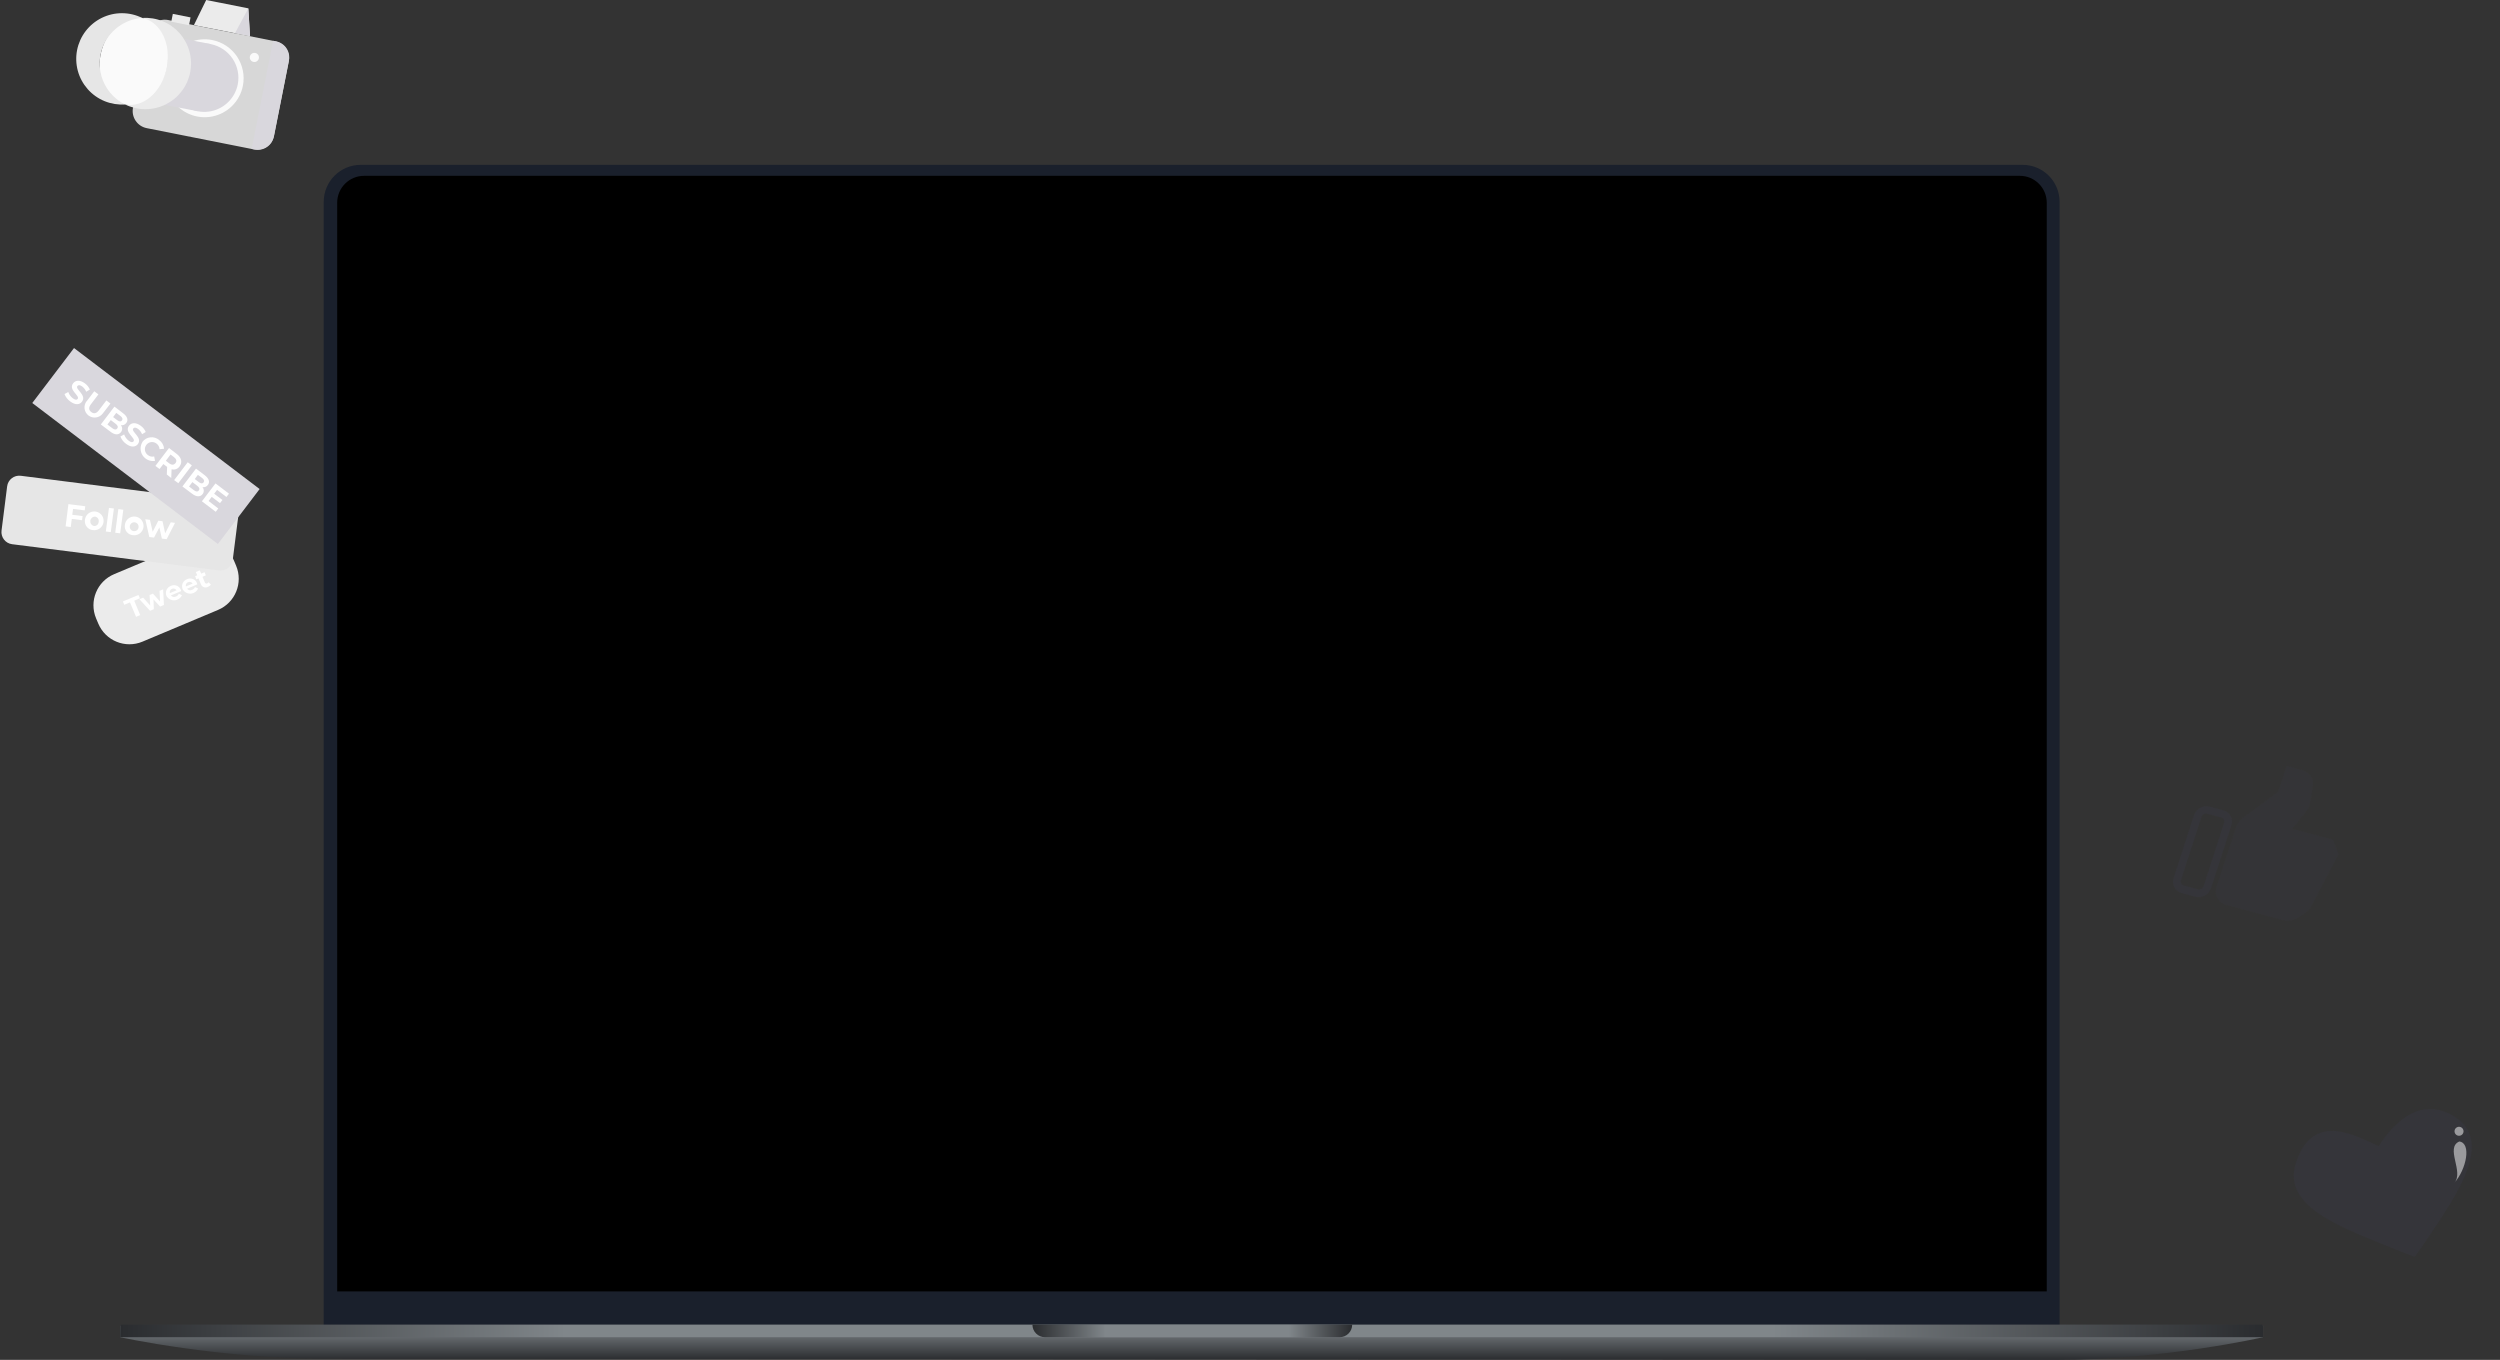 <svg width="728" height="396" viewBox="0 0 728 396" fill="none" xmlns="http://www.w3.org/2000/svg">
<rect x="0" y="0" width="728" height="396" fill="#333333" stroke="none"/>
<path d="M94.266 58.776C94.266 52.824 99.09 48 105.041 48H588.978C594.929 48 599.754 52.824 599.754 58.776V389.657H94.266V58.776Z" fill="#1A202C"/>
<path d="M98.186 59.037C98.186 54.709 101.694 51.201 106.022 51.201H588.178C592.506 51.201 596.015 54.709 596.015 59.037V376.055H98.186V59.037Z" fill="black"/>
<rect width="470.204" height="288.489" transform="translate(111.9 71.677)"/>
<path d="M35 386.097H659V389.398C659 389.398 630.581 396 598.333 396C566.085 396 127.915 395.67 95.667 395.67C63.419 395.67 35 389.398 35 389.398V386.097Z" fill="url(#paint0_linear_764_3)"/>
<path d="M35 386.22C35 385.949 35.219 385.73 35.49 385.73H658.51C658.78 385.73 659 385.949 659 386.22V389.398H35V386.22Z" fill="url(#paint1_linear_764_3)"/>
<path d="M300.643 385.73H393.759C393.759 387.756 392.117 389.398 390.091 389.398H304.31C302.285 389.398 300.643 387.756 300.643 385.73Z" fill="url(#paint2_linear_764_3)"/>
<path d="M698.035 364.029L703.044 365.974C703.081 365.997 703.124 366.01 703.168 366.013L706.326 361.51C716.04 347.126 727.166 331.152 713.218 324.29C703.529 319.522 696.14 328.362 692.664 333.751C686.779 331.22 673.621 323.016 668.574 338.604C664.363 351.596 681.961 357.439 698.035 364.029Z" fill="#3F3D56" fill-opacity="0.2"/>
<path opacity="0.5" d="M715.665 328.184C715.34 328.29 715.07 328.518 714.911 328.82C714.752 329.123 714.718 329.475 714.815 329.802C714.912 330.129 715.133 330.406 715.431 330.572C715.728 330.739 716.08 330.783 716.409 330.695C716.739 330.606 717.021 330.393 717.196 330.099C717.37 329.806 717.423 329.456 717.344 329.124C717.264 328.792 717.058 328.505 716.77 328.322C716.481 328.14 716.133 328.078 715.799 328.148L715.665 328.184Z" fill="white"/>
<path opacity="0.5" d="M714.694 344.457C717.584 341.249 711.957 334.242 716.147 332.4C719.731 332.857 718.259 340.472 714.694 344.457Z" fill="white"/>
<g opacity="0.5">
<path d="M647.484 235.962L643.45 234.881C642.516 234.644 641.526 234.768 640.679 235.228C639.833 235.689 639.19 236.451 638.881 237.364L632.931 255.737C632.784 256.176 632.729 256.64 632.769 257.101C632.809 257.562 632.943 258.01 633.164 258.417C633.384 258.824 633.686 259.181 634.05 259.466C634.415 259.751 634.834 259.958 635.282 260.075L639.287 261.148C640.222 261.385 641.211 261.261 642.058 260.8C642.905 260.34 643.547 259.577 643.856 258.664L649.806 240.292C649.952 239.855 650.008 239.394 649.969 238.935C649.93 238.476 649.798 238.031 649.581 237.625C649.363 237.219 649.065 236.863 648.704 236.577C648.344 236.291 647.929 236.081 647.484 235.962ZM641.684 258.031C641.571 258.365 641.336 258.644 641.026 258.812C640.717 258.981 640.355 259.026 640.013 258.939L635.978 257.858C635.814 257.816 635.661 257.74 635.528 257.636C635.394 257.532 635.284 257.401 635.203 257.252C635.122 257.103 635.073 256.939 635.059 256.771C635.045 256.602 635.065 256.432 635.119 256.272L641.07 237.899C641.18 237.563 641.415 237.281 641.725 237.111C642.036 236.94 642.4 236.894 642.743 236.982L646.777 238.063C646.942 238.106 647.095 238.183 647.228 238.288C647.361 238.394 647.471 238.525 647.552 238.675C647.632 238.824 647.681 238.989 647.695 239.158C647.709 239.327 647.688 239.497 647.634 239.658L641.684 258.031Z" fill="#3F3D56" fill-opacity="0.2"/>
<path d="M647.484 235.962L643.45 234.881C642.516 234.644 641.526 234.768 640.679 235.229C639.833 235.689 639.19 236.452 638.881 237.365L632.931 255.737C632.784 256.176 632.729 256.64 632.769 257.101C632.809 257.562 632.943 258.01 633.164 258.417C633.384 258.824 633.686 259.181 634.05 259.466C634.415 259.752 634.834 259.959 635.282 260.075L639.287 261.148C640.222 261.385 641.211 261.261 642.058 260.801C642.905 260.34 643.547 259.578 643.856 258.665L649.806 240.292C649.952 239.856 650.008 239.394 649.969 238.936C649.93 238.477 649.798 238.031 649.581 237.626C649.363 237.22 649.065 236.863 648.704 236.577C648.344 236.291 647.929 236.082 647.484 235.962ZM641.684 258.031C641.571 258.365 641.336 258.645 641.026 258.813C640.717 258.981 640.355 259.026 640.013 258.939L635.978 257.858C635.814 257.816 635.661 257.741 635.528 257.636C635.394 257.532 635.284 257.402 635.203 257.253C635.122 257.104 635.073 256.94 635.059 256.771C635.045 256.603 635.065 256.433 635.119 256.272L641.07 237.9C641.18 237.563 641.415 237.282 641.725 237.111C642.036 236.941 642.4 236.895 642.743 236.982L646.777 238.063C646.942 238.107 647.095 238.184 647.228 238.289C647.361 238.394 647.471 238.526 647.552 238.675C647.632 238.825 647.681 238.989 647.695 239.158C647.709 239.328 647.688 239.498 647.634 239.659L641.684 258.031Z" fill="#3F3D56" fill-opacity="0.2"/>
<path d="M679.387 244.51L667.571 241.344L671.87 235.84C672.337 235.255 672.641 234.557 672.751 233.816L673.505 228.78C673.663 227.798 673.446 226.793 672.898 225.964C672.35 225.134 671.511 224.54 670.546 224.3L665.85 223.042L663.429 230.507L653.242 238.049C652.233 238.794 651.478 239.833 651.079 241.023L645.45 258.198C645.267 258.739 645.198 259.312 645.246 259.881C645.295 260.45 645.461 261.003 645.733 261.505C646.006 262.007 646.379 262.448 646.829 262.799C647.28 263.15 647.798 263.404 648.352 263.546L664.882 267.975C665.611 268.158 666.37 268.188 667.11 268.063C667.851 267.938 668.558 267.661 669.186 267.248L671.188 265.946C671.972 265.442 672.613 264.743 673.046 263.918L680.993 248.751L679.387 244.51Z" fill="#3F3D56" fill-opacity="0.2"/>
</g>
<path d="M55.237 157.957L33.246 167.193C28.235 169.297 25.88 175.064 27.983 180.074L28.617 181.583C30.721 186.594 36.489 188.949 41.499 186.845L63.491 177.61C68.501 175.506 70.857 169.739 68.753 164.728L68.119 163.219C66.015 158.209 60.248 155.853 55.237 157.957Z" fill="#EBEBEB"/>
<path d="M37.843 175.415L36.188 176.115L35.779 175.142L40.326 173.25L40.735 174.224L39.08 174.915L40.826 179.116L39.626 179.616L37.843 175.415Z" fill="white"/>
<path d="M47.501 171.623L47.728 176.169L46.619 176.633L44.691 174.542L44.8 177.397L43.691 177.861L40.59 174.487L41.681 174.032L43.745 176.333L43.554 173.268L44.527 172.859L46.601 175.151L46.446 172.05L47.501 171.623Z" fill="white"/>
<path d="M52.767 172.123L49.767 173.387C49.933 173.607 50.174 173.761 50.444 173.819C50.714 173.878 50.997 173.837 51.24 173.705C51.426 173.636 51.597 173.529 51.741 173.392C51.885 173.254 51.999 173.088 52.076 172.905L52.986 173.314C52.796 173.74 52.493 174.106 52.108 174.371C51.724 174.635 51.274 174.788 50.807 174.813C50.342 174.837 49.878 174.732 49.468 174.51C49.058 174.287 48.717 173.955 48.484 173.55C48.366 173.275 48.305 172.979 48.305 172.68C48.305 172.381 48.366 172.084 48.484 171.809C48.602 171.535 48.775 171.287 48.993 171.081C49.21 170.875 49.467 170.716 49.748 170.613C50.017 170.483 50.309 170.411 50.607 170.401C50.905 170.392 51.201 170.445 51.477 170.557C51.753 170.67 52.003 170.839 52.209 171.053C52.416 171.268 52.575 171.524 52.676 171.804C52.716 171.907 52.746 172.014 52.767 172.123ZM49.466 172.723L51.422 171.895C51.288 171.675 51.079 171.511 50.834 171.432C50.589 171.353 50.324 171.365 50.087 171.465C49.85 171.566 49.657 171.748 49.543 171.979C49.429 172.209 49.402 172.474 49.466 172.723Z" fill="white"/>
<path d="M57.432 170.177L54.467 171.441C54.634 171.661 54.874 171.815 55.145 171.873C55.415 171.932 55.697 171.891 55.94 171.759C56.128 171.691 56.299 171.585 56.444 171.448C56.588 171.31 56.701 171.143 56.777 170.959L57.686 171.359C57.501 171.788 57.2 172.158 56.816 172.425C56.432 172.692 55.981 172.847 55.514 172.871C55.047 172.896 54.582 172.789 54.172 172.564C53.762 172.339 53.423 172.003 53.194 171.595C53.075 171.321 53.012 171.026 53.012 170.726C53.011 170.427 53.072 170.131 53.19 169.857C53.309 169.582 53.483 169.335 53.701 169.13C53.919 168.926 54.177 168.768 54.458 168.667C54.726 168.537 55.019 168.465 55.317 168.456C55.615 168.446 55.911 168.499 56.187 168.611C56.463 168.724 56.713 168.893 56.919 169.108C57.126 169.322 57.285 169.578 57.386 169.858C57.359 169.94 57.395 170.077 57.432 170.177ZM54.131 170.768L56.086 169.949C55.958 169.728 55.751 169.562 55.508 169.485C55.264 169.408 55 169.424 54.767 169.531C54.524 169.618 54.323 169.794 54.205 170.024C54.087 170.253 54.06 170.519 54.131 170.768Z" fill="white"/>
<path d="M61.405 170.24C61.194 170.532 60.903 170.756 60.568 170.886C60.383 170.994 60.175 171.059 59.961 171.076C59.747 171.093 59.532 171.061 59.332 170.983C59.132 170.905 58.952 170.784 58.805 170.627C58.659 170.47 58.55 170.282 58.486 170.077L57.804 168.449L57.185 168.703L56.812 167.794L57.431 167.53L57.022 166.566L58.176 166.084L58.586 167.048L59.568 166.63L59.941 167.539L58.959 167.958L59.632 169.567C59.65 169.641 59.685 169.709 59.734 169.766C59.783 169.824 59.844 169.87 59.913 169.901C59.983 169.931 60.058 169.946 60.133 169.943C60.209 169.941 60.283 169.921 60.35 169.886C60.513 169.815 60.652 169.698 60.75 169.549L61.405 170.24Z" fill="white"/>
<path d="M66.325 146.182L6.053 138.546C4.105 138.299 2.325 139.678 2.079 141.627L0.448 154.5C0.201 156.448 1.58 158.228 3.528 158.474L63.8 166.11C65.749 166.357 67.528 164.978 67.775 163.029L69.406 150.156C69.652 148.208 68.273 146.428 66.325 146.182Z" fill="#E6E6E6"/>
<path d="M21.268 148.198L21.049 149.907L24.05 150.289L23.896 151.49L20.904 151.108L20.604 153.472L19.104 153.281L19.922 146.797L24.823 147.425L24.669 148.625L21.268 148.198Z" fill="white"/>
<path d="M24.722 151.462C24.762 150.922 24.963 150.406 25.298 149.98C25.632 149.554 26.086 149.237 26.602 149.07C27.117 148.903 27.671 148.893 28.192 149.042C28.713 149.191 29.178 149.491 29.527 149.905C29.877 150.319 30.095 150.828 30.154 151.367C30.214 151.905 30.111 152.449 29.86 152.929C29.609 153.409 29.221 153.804 28.744 154.062C28.268 154.321 27.726 154.432 27.187 154.381C26.828 154.366 26.476 154.277 26.153 154.119C25.831 153.961 25.544 153.738 25.312 153.463C25.081 153.189 24.909 152.869 24.807 152.525C24.705 152.18 24.677 151.818 24.722 151.462ZM28.733 151.971C28.772 151.798 28.774 151.618 28.74 151.443C28.705 151.269 28.634 151.104 28.531 150.959C28.428 150.814 28.295 150.692 28.142 150.602C27.989 150.511 27.818 150.454 27.641 150.434C27.309 150.444 26.991 150.571 26.745 150.794C26.499 151.017 26.341 151.321 26.299 151.65C26.258 151.98 26.335 152.313 26.518 152.591C26.701 152.868 26.977 153.071 27.296 153.163C27.47 153.187 27.647 153.174 27.816 153.126C27.985 153.078 28.142 152.996 28.277 152.884C28.412 152.772 28.522 152.633 28.601 152.475C28.679 152.318 28.724 152.147 28.733 151.971Z" fill="white"/>
<path d="M31.733 147.897L33.17 148.079L32.26 154.954L30.814 154.772L31.733 147.897Z" fill="white"/>
<path d="M34.462 148.252L35.908 148.434L34.999 155.309L33.553 155.127L34.462 148.252Z" fill="white"/>
<path d="M36.353 152.935C36.394 152.393 36.596 151.876 36.934 151.45C37.271 151.024 37.728 150.708 38.246 150.543C38.764 150.379 39.319 150.372 39.841 150.525C40.363 150.679 40.827 150.984 41.173 151.402C41.52 151.821 41.734 152.334 41.788 152.875C41.841 153.415 41.732 153.96 41.474 154.438C41.216 154.917 40.821 155.307 40.339 155.559C39.858 155.812 39.312 155.914 38.772 155.854C38.416 155.835 38.068 155.742 37.751 155.582C37.433 155.422 37.151 155.198 36.924 154.924C36.697 154.649 36.529 154.331 36.431 153.989C36.332 153.647 36.306 153.288 36.353 152.935ZM40.363 153.445C40.375 153.194 40.314 152.944 40.187 152.728C40.059 152.511 39.871 152.336 39.646 152.224C39.421 152.113 39.168 152.069 38.918 152.099C38.669 152.13 38.433 152.232 38.241 152.394C38.049 152.556 37.908 152.771 37.836 153.012C37.764 153.252 37.764 153.509 37.836 153.75C37.907 153.991 38.048 154.206 38.24 154.368C38.432 154.53 38.667 154.633 38.917 154.663C39.094 154.689 39.274 154.677 39.446 154.628C39.618 154.579 39.777 154.494 39.914 154.379C40.05 154.264 40.161 154.121 40.239 153.96C40.316 153.799 40.358 153.623 40.363 153.445Z" fill="white"/>
<path d="M50.966 152.262L48.529 157.009L47.137 156.836L46.41 153.599L44.855 156.545L43.473 156.373L42.309 151.208L43.663 151.38L44.464 154.845L46.11 151.626L47.328 151.78L48.092 155.309L49.729 152.09L50.966 152.262Z" fill="white"/>
<path d="M75.602 142.408L21.553 101.352L9.397 117.355L63.446 158.411L75.602 142.408Z" fill="#D9D7DD"/>
<path d="M18.783 114.743L19.884 114.152C20.132 114.873 20.587 115.506 21.193 115.97C21.902 116.507 22.375 116.489 22.612 116.17C23.357 115.197 19.82 113.57 21.293 111.624C21.966 110.714 23.239 110.542 24.712 111.624C25.354 112.086 25.857 112.715 26.167 113.442L25.103 114.07C24.859 113.483 24.472 112.967 23.976 112.569C23.257 112.033 22.784 112.087 22.53 112.415C21.802 113.37 25.331 115.006 23.876 116.962C23.221 117.871 21.939 118.026 20.447 116.898C19.69 116.362 19.11 115.611 18.783 114.743Z" fill="white"/>
<path d="M25.24 116.843L27.45 113.933L28.659 114.842L26.477 117.716C25.722 118.698 25.849 119.435 26.577 119.989C27.304 120.544 28.041 120.462 28.795 119.471L30.978 116.607L32.16 117.516L29.914 120.426C29.679 120.735 29.385 120.995 29.049 121.191C28.713 121.387 28.342 121.514 27.957 121.567C27.572 121.619 27.181 121.595 26.805 121.496C26.429 121.397 26.077 121.225 25.767 120.99C25.458 120.754 25.198 120.461 25.002 120.125C24.807 119.789 24.679 119.418 24.627 119.033C24.574 118.648 24.598 118.256 24.697 117.881C24.796 117.505 24.968 117.152 25.203 116.843H25.24Z" fill="white"/>
<path d="M35.243 125.818C34.561 126.727 33.424 126.727 32.087 125.654L29.359 123.608L33.315 118.407L35.852 120.344C37.153 121.326 37.407 122.381 36.761 123.19C36.585 123.43 36.345 123.615 36.068 123.724C35.792 123.834 35.49 123.863 35.197 123.808C35.432 124.088 35.564 124.44 35.572 124.805C35.581 125.17 35.465 125.528 35.243 125.818ZM33.852 120.225L32.942 121.453L34.143 122.362C34.725 122.808 35.206 122.844 35.516 122.435C35.825 122.026 35.661 121.58 35.07 121.135L33.852 120.225ZM34.133 124.772C34.461 124.327 34.288 123.863 33.661 123.399L32.26 122.326L31.278 123.617L32.688 124.681C33.306 125.154 33.788 125.218 34.133 124.772Z" fill="white"/>
<path d="M35.062 127.1L36.154 126.509C36.4 127.232 36.856 127.865 37.463 128.328C38.172 128.873 38.645 128.855 38.891 128.528C39.627 127.555 36.099 125.927 37.563 123.981C38.236 123.072 39.509 122.899 40.982 123.981C41.626 124.441 42.13 125.071 42.437 125.8L41.373 126.436C41.132 125.845 40.744 125.326 40.246 124.927C39.527 124.39 39.055 124.445 38.8 124.772C38.072 125.736 41.601 127.373 40.155 129.319C39.491 130.183 38.209 130.383 36.718 129.246C35.961 128.716 35.383 127.967 35.062 127.1Z" fill="white"/>
<path d="M41.465 128.674C41.739 128.306 42.086 127.999 42.484 127.77C42.882 127.542 43.323 127.398 43.779 127.347C44.235 127.296 44.696 127.339 45.135 127.473C45.574 127.607 45.98 127.83 46.33 128.128C46.746 128.419 47.091 128.8 47.342 129.242C47.592 129.684 47.74 130.177 47.775 130.683L46.457 130.801C46.443 130.489 46.36 130.183 46.214 129.906C46.067 129.63 45.861 129.389 45.611 129.201C45.394 129.021 45.142 128.888 44.872 128.807C44.602 128.727 44.318 128.703 44.038 128.735C43.758 128.768 43.487 128.856 43.242 128.996C42.998 129.136 42.783 129.323 42.613 129.548C42.442 129.772 42.319 130.029 42.25 130.302C42.181 130.576 42.169 130.86 42.212 131.139C42.256 131.417 42.356 131.684 42.506 131.923C42.655 132.162 42.852 132.368 43.083 132.529C43.335 132.731 43.631 132.871 43.947 132.938C44.263 133.004 44.59 132.995 44.902 132.911L45.138 134.212C44.448 134.32 43.74 134.227 43.101 133.944C42.462 133.661 41.918 133.199 41.535 132.615C41.151 132.031 40.944 131.348 40.938 130.649C40.932 129.95 41.127 129.264 41.501 128.674H41.465Z" fill="white"/>
<path d="M48.575 138.177L48.666 135.967L48.611 135.921L47.566 135.13L46.465 136.576L45.256 135.667L49.212 130.465L51.458 132.184C52.849 133.239 53.176 134.621 52.285 135.821C52.034 136.185 51.675 136.46 51.259 136.609C50.843 136.757 50.391 136.771 49.966 136.649L49.866 139.204L48.575 138.177ZM50.648 133.102L49.666 132.357L48.293 134.176L49.275 134.921C50.012 135.485 50.639 135.421 51.094 134.858C51.549 134.294 51.385 133.657 50.648 133.102Z" fill="white"/>
<path d="M54.667 134.603L55.867 135.512L51.92 140.713L50.711 139.804L54.667 134.603Z" fill="white"/>
<path d="M59.014 143.86C58.323 144.77 57.195 144.77 55.849 143.706L53.121 141.66L57.077 136.458L59.614 138.386C60.914 139.377 61.178 140.423 60.523 141.232C60.348 141.473 60.108 141.66 59.832 141.771C59.555 141.882 59.252 141.913 58.959 141.86C59.194 142.137 59.328 142.487 59.338 142.85C59.348 143.214 59.233 143.57 59.014 143.86ZM57.622 138.277L56.713 139.495L57.913 140.405C58.495 140.85 58.977 140.887 59.286 140.477C59.596 140.068 59.432 139.632 58.841 139.177L57.622 138.277ZM57.895 142.823C58.232 142.387 58.05 141.914 57.422 141.45L56.022 140.386L55.049 141.669L56.449 142.733C57.068 143.205 57.55 143.26 57.886 142.814L57.895 142.823Z" fill="white"/>
<path d="M63.56 148.07L62.823 149.034L58.795 145.979L62.751 140.768L66.679 143.76L65.942 144.724L63.214 142.65L62.36 143.778L64.778 145.597L64.06 146.506L61.65 144.687L60.741 145.888L63.56 148.07Z" fill="white"/>
<path d="M72.81 10.549L56.469 7.302L60.042 0L72.31 2.428L72.81 10.549Z" fill="#EBEBEB"/>
<path d="M72.309 2.428L68.426 9.676L72.809 10.549L72.309 2.428Z" fill="#D9D7DD"/>
<path d="M80.087 12.002L48.974 5.83C46.221 5.284 43.545 7.074 42.999 9.827L38.731 31.342C38.185 34.096 39.975 36.771 42.728 37.317L73.841 43.489C76.594 44.035 79.269 42.245 79.816 39.492L84.084 17.977C84.63 15.223 82.84 12.548 80.087 12.002Z" fill="#D7D7D7"/>
<path d="M79.529 11.873L80.421 12.05C81.649 12.293 82.73 13.014 83.426 14.055C84.122 15.095 84.376 16.369 84.132 17.597L79.723 39.825C79.479 41.053 78.758 42.134 77.718 42.83C76.677 43.526 75.403 43.78 74.175 43.536L73.283 43.359L79.529 11.873Z" fill="#D9D7DD"/>
<path d="M70.727 24.998C70.29 27.2 69.21 29.223 67.623 30.811C66.037 32.398 64.015 33.48 61.813 33.919C59.612 34.358 57.33 34.134 55.256 33.276C53.182 32.418 51.409 30.964 50.161 29.098C48.913 27.232 48.247 25.038 48.246 22.793C48.245 20.549 48.91 18.354 50.157 16.487C51.403 14.62 53.175 13.165 55.249 12.306C57.322 11.446 59.604 11.221 61.806 11.658C64.758 12.244 67.356 13.979 69.029 16.481C70.702 18.982 71.312 22.046 70.727 24.998Z" fill="#FAFAFA"/>
<path d="M69.244 24.552C68.863 26.485 67.917 28.261 66.526 29.656C65.135 31.051 63.361 32.002 61.43 32.389C59.498 32.775 57.495 32.58 55.674 31.828C53.854 31.077 52.297 29.802 51.201 28.165C50.105 26.528 49.519 24.602 49.518 22.633C49.516 20.663 50.099 18.737 51.192 17.098C52.286 15.459 53.841 14.182 55.66 13.427C57.48 12.672 59.482 12.475 61.415 12.858C63.997 13.383 66.268 14.906 67.734 17.096C69.2 19.285 69.743 21.965 69.244 24.552Z" fill="#D9D7DD"/>
<path d="M53.804 11.349L61.415 12.858L57.541 32.382L47.766 30.509C47.766 30.509 55.659 14.413 53.804 11.349Z" fill="#D9D7DD"/>
<path d="M55.491 5.069L50.326 4.045L49.875 6.319L55.039 7.344L55.491 5.069Z" fill="#EBEBEB"/>
<path d="M75.382 16.987C75.331 17.246 75.203 17.484 75.016 17.671C74.83 17.857 74.592 17.985 74.333 18.036C74.074 18.088 73.805 18.062 73.561 17.961C73.317 17.86 73.108 17.689 72.961 17.47C72.814 17.25 72.735 16.992 72.734 16.728C72.734 16.464 72.811 16.206 72.958 15.986C73.104 15.766 73.312 15.594 73.556 15.492C73.799 15.39 74.068 15.363 74.327 15.413C74.5 15.447 74.664 15.515 74.811 15.612C74.957 15.709 75.083 15.835 75.181 15.981C75.279 16.127 75.348 16.291 75.382 16.464C75.416 16.636 75.416 16.814 75.382 16.987Z" fill="#FAFAFA"/>
<path d="M55.377 21.079C54.98 23.083 54.127 24.969 52.883 26.59C51.64 28.211 50.04 29.524 48.207 30.428C46.375 31.331 44.358 31.8 42.315 31.798C40.272 31.796 38.257 31.324 36.426 30.418C39.341 30.217 42.109 29.062 44.302 27.132C46.496 25.201 47.992 22.602 48.562 19.736C49.13 16.87 48.74 13.897 47.451 11.274C46.161 8.652 44.044 6.528 41.427 5.229C43.465 5.087 45.508 5.418 47.397 6.194C49.286 6.97 50.971 8.172 52.321 9.705C53.67 11.238 54.648 13.062 55.178 15.035C55.708 17.007 55.776 19.076 55.377 21.079Z" fill="#EBEBEB"/>
<path d="M48.566 19.739C49.946 12.783 46.748 6.288 41.422 5.232C36.097 4.175 30.661 8.958 29.282 15.914C27.902 22.869 31.1 29.365 36.425 30.421C41.751 31.477 47.186 26.695 48.566 19.739Z" fill="#FAFAFA"/>
<path d="M36.416 30.418C34.377 30.558 32.333 30.227 30.443 29.45C28.553 28.672 26.867 27.47 25.517 25.936C24.166 24.401 23.187 22.576 22.656 20.603C22.125 18.629 22.056 16.559 22.454 14.555C22.852 12.55 23.707 10.664 24.952 9.043C26.197 7.422 27.798 6.109 29.632 5.207C31.466 4.305 33.484 3.838 35.528 3.842C37.572 3.846 39.587 4.32 41.418 5.229C38.503 5.43 35.735 6.584 33.541 8.515C31.348 10.445 29.851 13.044 29.282 15.911C28.713 18.776 29.104 21.75 30.393 24.372C31.682 26.994 33.799 29.119 36.416 30.418Z" fill="#E6E6E6"/>
<defs>
<linearGradient id="paint0_linear_764_3" x1="347" y1="386.097" x2="347" y2="396" gradientUnits="userSpaceOnUse">
<stop stop-color="#80868A"/>
<stop offset="1" stop-color="#2A2C2F"/>
</linearGradient>
<linearGradient id="paint1_linear_764_3" x1="35" y1="387.564" x2="659" y2="387.564" gradientUnits="userSpaceOnUse">
<stop stop-color="#2A2C2F"/>
<stop offset="0.208" stop-color="#80868A"/>
<stop offset="0.771" stop-color="#80868A"/>
<stop offset="1" stop-color="#2A2C2F"/>
</linearGradient>
<linearGradient id="paint2_linear_764_3" x1="300.643" y1="387.564" x2="393.759" y2="387.564" gradientUnits="userSpaceOnUse">
<stop stop-color="#2A2C2F"/>
<stop offset="0.229" stop-color="#80868A"/>
<stop offset="0.802" stop-color="#80868A"/>
<stop offset="1" stop-color="#2A2C2F"/>
</linearGradient>
</defs>
</svg>
